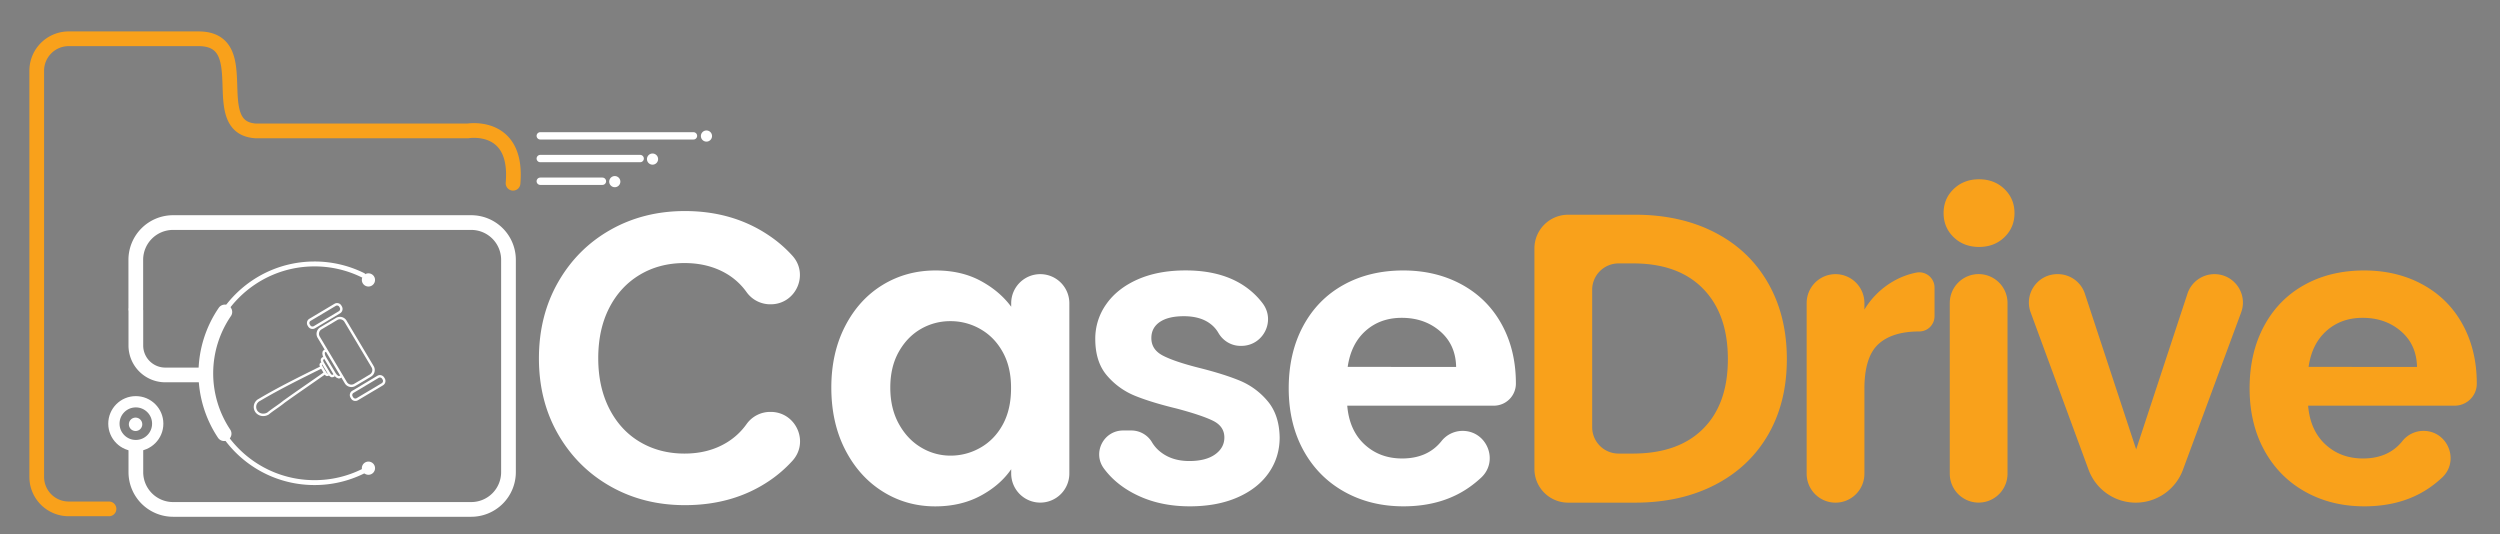 <svg id="Layer_1" data-name="Layer 1" xmlns="http://www.w3.org/2000/svg" viewBox="0 0 5099.48 1089.7"><rect x="0" y="0" width="5099.48" height="1089.7" fill="#808080" stroke="none"/><defs><style>.cls-1,.cls-2,.cls-3,.cls-4,.cls-5,.cls-6,.cls-8{fill:none;}.cls-1{stroke:#151539;}.cls-1,.cls-2,.cls-3,.cls-4,.cls-5,.cls-6{stroke-miterlimit:10;}.cls-1,.cls-2{stroke-width:5px;}.cls-2,.cls-4,.cls-5,.cls-6,.cls-8{stroke:#fff;}.cls-3{stroke:#f9a11b;}.cls-3,.cls-4,.cls-5,.cls-6,.cls-8{stroke-linecap:round;}.cls-3,.cls-4{stroke-width:30px;}.cls-5{stroke-width:10px;}.cls-6{stroke-width:23px;}.cls-7{fill:#fff;}.cls-8{stroke-linejoin:round;stroke-width:15px;}.cls-9{fill:#f9a11b;}</style></defs><line class="cls-1" x1="663.83" y1="759.6" x2="664.03" y2="759.5"/><path class="cls-2" d="M655.83,749c-43.1,21.5-85.5,42.2-126.8,66.7a16,16,0,0,0-4.9,25c6.3,6.7,15.8,6.9,22.6,2.8,10.1-8.4,22.2-15.5,32.3-23.9,28.5-20.5,57.6-40.1,86.1-60.3"/><path class="cls-3" d="M222.33,1038h-82.4a65.18,65.18,0,0,1-65-65V144.1a65.18,65.18,0,0,1,65-65H405C522.5,79.1,418.9,260,521.2,267H954.7s102.5-17.1,91.8,106.8"/><path class="cls-4" d="M277,628.5V529.8A76,76,0,0,1,352.8,454H961.4a76,76,0,0,1,75.8,75.8V963.3a76,76,0,0,1-75.8,75.8H352.93a76,76,0,0,1-75.8-75.8V916.5"/><path class="cls-5" d="M740.73,961.2a221.72,221.72,0,0,1-99.2,23.2c-123.2,0-223-99.9-223-223s99.9-223,223-223a222.55,222.55,0,0,1,99.2,23.2"/><path class="cls-4" d="M411.43,764.8H337a60.07,60.07,0,0,1-59.9-59.9V633.6"/><circle class="cls-6" cx="277.03" cy="864.2" r="44.7"/><circle class="cls-7" cx="276.53" cy="865.5" r="13.7"/><path class="cls-2" d="M755.53,766.1l-32.1,19.1a13.19,13.19,0,0,1-18-4.6L650,687.7a13.19,13.19,0,0,1,4.6-18l32.1-19.1a13.19,13.19,0,0,1,18,4.6l55.4,92.9A13.18,13.18,0,0,1,755.53,766.1Z"/><path class="cls-2" d="M692.53,636.9l-51.2,30.5a7.68,7.68,0,0,1-10.55-2.62l0-.08-1.1-1.8a7.68,7.68,0,0,1,2.62-10.55l.08-.05,51.2-30.5a7.68,7.68,0,0,1,10.55,2.62l0,.08,1.1,1.8A7.89,7.89,0,0,1,692.53,636.9Z"/><path class="cls-2" d="M780,783.8l-51.2,30.5a7.68,7.68,0,0,1-10.55-2.62l0-.08-1.1-1.8a7.68,7.68,0,0,1,2.62-10.55l.08,0L771,768.7a7.68,7.68,0,0,1,10.55,2.62l.05.08,1.1,1.8A7.8,7.8,0,0,1,780,783.8Z"/><path class="cls-2" d="M697.83,766.4l-4.7,2.8c-2.7,1.6-7.5-1.5-10.7-6.9l-19.8-33.2c-3.2-5.4-3.6-11.1-.9-12.7l4.7-2.8"/><path class="cls-2" d="M682,765.1l-3.2,1.9c-1.8,1.1-5-1-7.2-4.6l-13.2-22.2c-2.1-3.6-2.4-7.4-.6-8.5l3.2-1.9"/><path class="cls-2" d="M670.23,763.4l-2,1.2c-1.1.7-3.2-.6-4.5-2.9l-8.4-14.1c-1.4-2.3-1.5-4.7-.4-5.4l2-1.2"/><path class="cls-4" d="M457.13,884.6a221.82,221.82,0,0,1,1.5-248.3"/><circle class="cls-7" cx="751.53" cy="571" r="13.5"/><circle class="cls-7" cx="751.53" cy="955" r="13.5"/><line class="cls-8" x1="1102.03" y1="277.1" x2="1414.53" y2="277.1"/><line class="cls-8" x1="1102.03" y1="323.4" x2="1305.83" y2="323.4"/><line class="cls-8" x1="1102.03" y1="369.7" x2="1228.83" y2="369.7"/><path class="cls-7" d="M1138.43,575.6q39.15-68.55,106.8-106.8T1397,430.5q98.4,0,172.5,50.5a257.33,257.33,0,0,1,46.8,40.6c34.5,38,7.2,99.1-44.2,99.1h-1.3a59.3,59.3,0,0,1-48-24.9,133.28,133.28,0,0,0-42.1-38.2q-36.6-21-84.5-21-51.29,0-91.3,24t-62.3,67.7q-22.35,43.8-22.3,102.6,0,58.05,22.3,102.2c14.9,29.4,35.6,52.2,62.3,68.1s57.1,24,91.3,24c32,0,60.1-7.1,84.5-21.5a135.94,135.94,0,0,0,42.1-38.6,59.13,59.13,0,0,1,48-24.9h1.2c51.6,0,79.1,61.2,44.6,99.5a260.75,260.75,0,0,1-46.7,40.6q-73.65,50.1-172.9,50.1-84.15,0-151.8-38.3T1138.4,885.7q-39.15-68.1-39.1-154.8Q1099.33,644.05,1138.43,575.6Z"/><path class="cls-7" d="M1723.93,665.2q28.2-54.6,76.6-84.1t108.1-29.4q52.21,0,91.31,21t62.69,53v-7.2a59.32,59.32,0,0,1,59.31-59.3h0a59.3,59.3,0,0,1,59.3,59.3h0V965.9a59.31,59.31,0,0,1-59.3,59.3h0a59.3,59.3,0,0,1-59.31-59.29h0v-8.8Q2040,990,1999.94,1011.4t-92.11,21.5q-58.95,0-107.3-30.3t-76.6-85.4q-28.2-55.05-28.2-126.6Q1695.73,719.8,1723.93,665.2Zm321.7,53.4c-11.2-20.5-26.4-36.2-45.4-47.1a121.65,121.65,0,0,0-61.4-16.4,118.9,118.9,0,0,0-60.6,16c-18.5,10.7-33.5,26.2-45,46.7s-17.2,44.7-17.2,72.8,5.7,52.6,17.2,73.6,26.6,37.2,45.4,48.4a115.47,115.47,0,0,0,60.1,16.8,121.65,121.65,0,0,0,61.4-16.4q28.65-16.35,45.4-47.1t16.8-73.6c.2-28.7-5.4-53.2-16.7-73.7Z"/><path class="cls-7" d="M2324.13,1012.2q-45.45-20.55-71.9-55.9a2.88,2.88,0,0,1-.5-.7c-23.8-32.1-.7-77.5,39.2-77.5h17a49,49,0,0,1,42.1,24.4,70.76,70.76,0,0,0,18.3,20.2q23.1,17.7,57.61,17.7c22.39,0,40-4.5,52.6-13.5s18.9-20.5,18.9-34.5c0-15.1-7.7-26.5-23.11-34.1s-40-15.8-73.6-24.8c-34.8-8.4-63.2-17.1-85.4-26.1a148.37,148.37,0,0,1-57.2-41.2q-24-27.75-24-74.9a120.82,120.82,0,0,1,22.31-70.7q22.33-32,63.89-50.5c27.8-12.3,60.4-18.5,98-18.5q83.25,0,132.9,41.6a153.91,153.91,0,0,1,24.6,25.9c26.5,35.7.8,86.4-43.7,86.4h-1.89c-18.8,0-35.8-10.4-45.11-26.7a60.7,60.7,0,0,0-15.1-17.4q-20.55-16.35-55.1-16.4-31.95,0-49.2,11.8c-11.5,7.9-17.2,18.8-17.2,32.8,0,15.7,7.8,27.6,23.6,35.8s40.11,16.4,73.2,24.8q50.41,12.6,83.3,26.1a147.3,147.3,0,0,1,56.81,41.6q24,28.2,24.8,74.4,0,40.35-22.3,72.3t-63.9,50.1c-27.8,12.1-60.1,18.1-97.2,18.1Q2369.53,1032.8,2324.13,1012.2Z"/><path class="cls-7" d="M3047,827.5H2748.1q4.21,50.4,35.31,79.1c20.69,19.1,46.3,28.6,76.6,28.6,34.6,0,61.4-11.8,80.2-35.3a55,55,0,0,1,43.1-21h0c50,0,74.5,61.4,37.9,95.4a222.68,222.68,0,0,1-18.11,15.2q-57.15,43.35-140.5,43.3-67.33,0-120.69-29.9t-83.31-84.5q-29.83-54.6-29.89-126.2,0-72.3,29.39-127t82.4-84.1q53-29.4,122-29.4,66.45,0,119,28.6c35,19.1,62.3,46.1,81.6,81.2s29,75.3,29,120.7v.5A45,45,0,0,1,3047,827.5Zm-76.8-79.1c-.6-30.3-11.5-54.5-32.8-72.8s-47.4-27.3-78.2-27.3q-43.8,0-73.6,26.5T2749,748.4Z"/><path class="cls-9" d="M3498,474.2q70.2,36.15,108.5,103.1t38.3,155.2q0,88.35-38.3,154.4T3498,989.1q-70.2,36.15-162.8,36.2H3198.6a68.75,68.75,0,0,1-68.7-68.7V506.7a68.75,68.75,0,0,1,68.7-68.7h136.6Q3427.78,438,3498,474.2Zm-24,400.4q50.55-50.4,50.5-142.2,0-91.65-50.5-143.4t-143-51.7h-29.5a53.82,53.82,0,0,0-53.8,53.8V871.4a53.82,53.82,0,0,0,53.8,53.8H3331Q3423.58,925.05,3474,874.6Z"/><path class="cls-9" d="M3862.33,573.5a154.34,154.34,0,0,1,46.4-17.4,31.14,31.14,0,0,1,37.3,30.5V645a31.07,31.07,0,0,1-31,31.1h-.06q-55.5,0-83.7,26.1T3803,793.1V966.4a58.94,58.94,0,0,1-58.9,58.9h0a58.94,58.94,0,0,1-58.9-58.9V618.1a58.94,58.94,0,0,1,58.9-58.9h0a58.94,58.94,0,0,1,58.9,58.9v13.5A164.14,164.14,0,0,1,3862.33,573.5Z"/><path class="cls-9" d="M3985.13,483.9q-20.55-19.8-20.6-49.2t20.6-49.2c13.71-13.2,31-19.8,51.71-19.8s38,6.6,51.7,19.8,20.6,29.6,20.6,49.2-6.9,36-20.6,49.2-31,19.8-51.7,19.8S3998.83,497.1,3985.13,483.9ZM4094.93,618V966.3a58.94,58.94,0,0,1-58.9,58.9h0a58.94,58.94,0,0,1-58.9-58.9V618a58.94,58.94,0,0,1,58.9-58.9h0A59,59,0,0,1,4094.93,618Z"/><path class="cls-9" d="M4357.33,916.7l104.6-317.6a58,58,0,0,1,55.1-39.9h0c40.4,0,68.5,40.3,54.4,78.2l-118.7,320.9a102.55,102.55,0,0,1-96.2,67h0a102.63,102.63,0,0,1-96.3-67.2l-118.1-320.8c-14-37.9,14.1-78.1,54.5-78.1h1a58,58,0,0,1,55.1,39.9Z"/><path class="cls-9" d="M5007,827.5H4708.1q4.2,50.4,35.3,79.1c20.7,19.1,46.3,28.6,76.6,28.6q51.9,0,80.21-35.3a55,55,0,0,1,43.1-21h0c50,0,74.5,61.4,37.9,95.4a226.49,226.49,0,0,1-18.11,15.2q-57.15,43.35-140.5,43.3-67.34,0-120.7-29.9t-83.3-84.5q-29.84-54.6-29.89-126.2,0-72.3,29.39-127t82.4-84.1q53-29.4,122-29.4,66.45,0,119,28.6c35,19.1,62.3,46.1,81.6,81.2s29,75.3,29,120.7v.5C5052.23,807.4,5031.93,827.5,5007,827.5Zm-76.8-79.1c-.6-30.3-11.5-54.5-32.8-72.8s-47.4-27.3-78.2-27.3q-43.8,0-73.6,26.5T4709,748.4Z"/><circle class="cls-7" cx="1441.03" cy="277.5" r="11.4"/><circle class="cls-7" cx="1331.03" cy="324.5" r="11.4"/><circle class="cls-7" cx="1254.03" cy="370.5" r="11.4"/></svg>